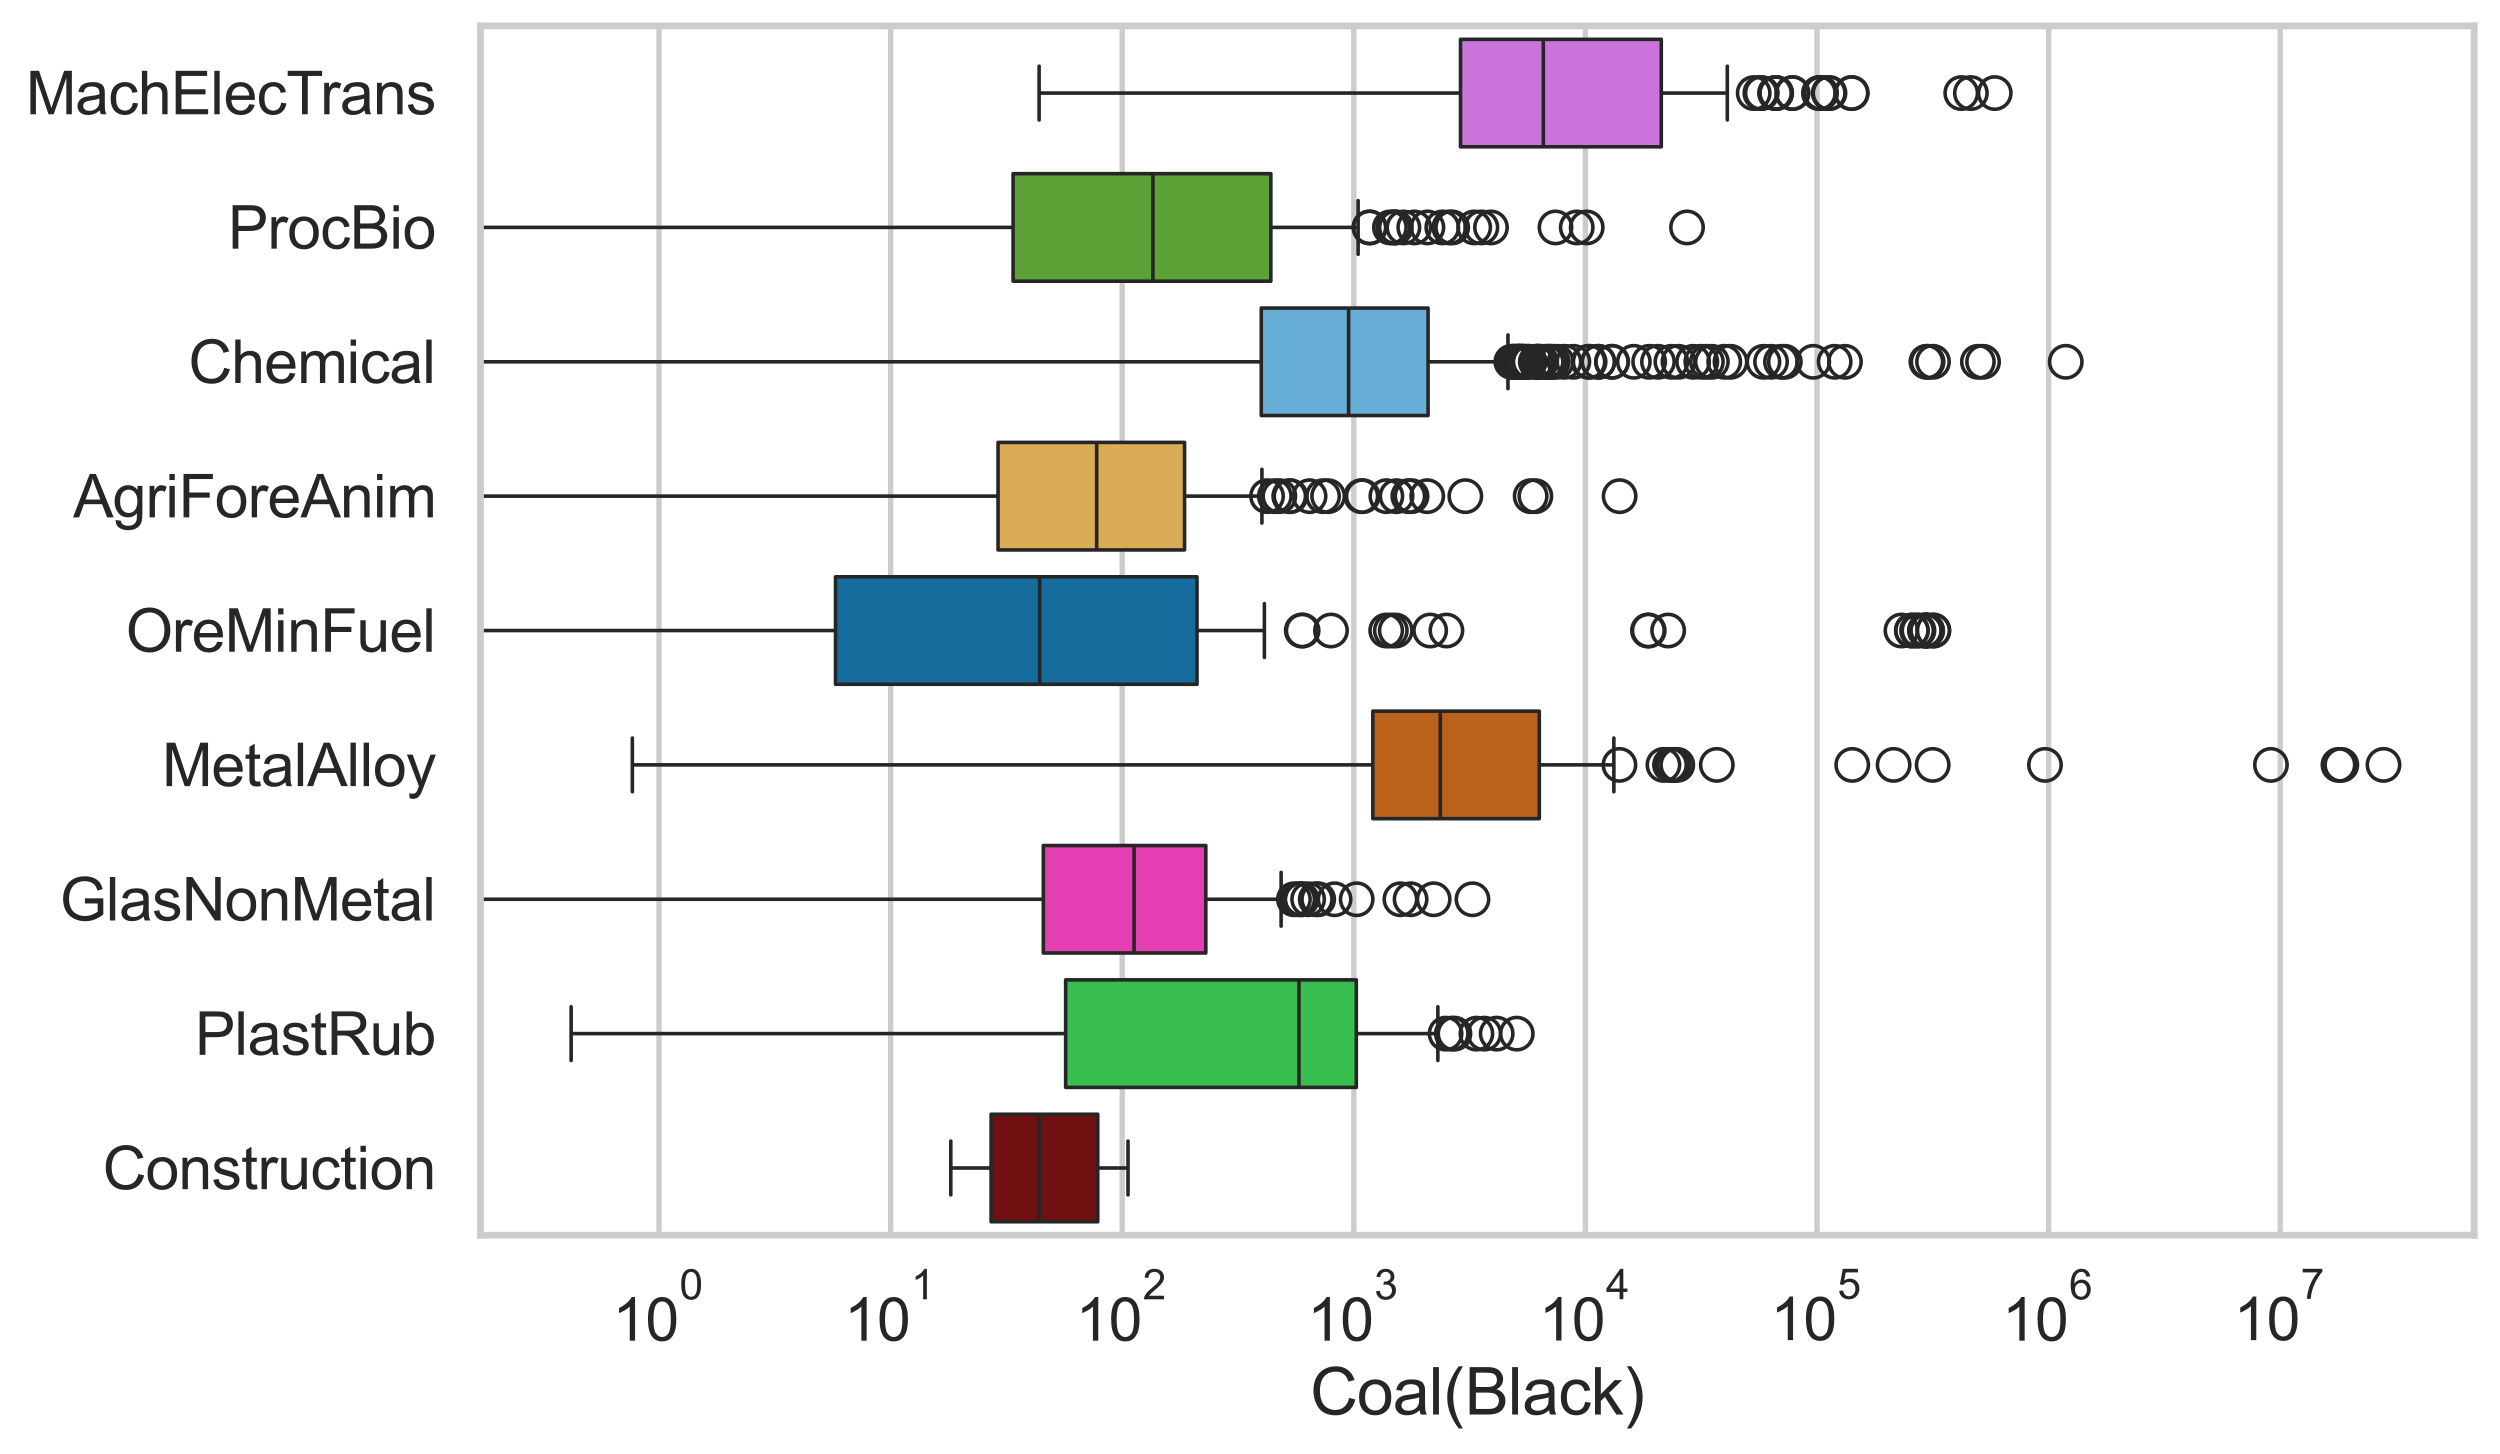 <?xml version="1.0" encoding="utf-8" standalone="no"?>
<!DOCTYPE svg PUBLIC "-//W3C//DTD SVG 1.1//EN"
  "http://www.w3.org/Graphics/SVG/1.1/DTD/svg11.dtd">
<svg xmlns:xlink="http://www.w3.org/1999/xlink" width="695.577pt" height="404.551pt" viewBox="0 0 695.577 404.551" xmlns="http://www.w3.org/2000/svg" version="1.1">
 <defs>
  <style type="text/css">*{stroke-linejoin: round; stroke-linecap: butt}</style>
 </defs>
 <g id="figure_1">
  <g id="patch_1">
   <path d="M 0 404.551 
L 695.577 404.551 
L 695.577 0 
L 0 0 
z
" style="fill: #ffffff"/>
  </g>
  <g id="axes_1">
   <g id="patch_2">
    <path d="M 133.697 343.665 
L 688.377 343.665 
L 688.377 7.2 
L 133.697 7.2 
z
" style="fill: #ffffff"/>
   </g>
   <g id="matplotlib.axis_1">
    <g id="xtick_1">
     <g id="line2d_1">
      <path d="M 183.357 343.665 
L 183.357 7.2 
" clip-path="url(#p890a4b5be1)" style="fill: none; stroke: #cccccc; stroke-width: 1.5; stroke-linecap: round"/>
     </g>
     <g id="text_1">
      <!-- $\mathdefault{10^{0}}$ -->
      <g style="fill: #262626" transform="translate(170.404 373.18) scale(0.165 -0.165)">
       <defs>
        <path id="ArialMT-31" d="M 2384 0 
L 1822 0 
L 1822 3584 
Q 1619 3391 1289 3197 
Q 959 3003 697 2906 
L 697 3450 
Q 1169 3672 1522 3987 
Q 1875 4303 2022 4600 
L 2384 4600 
L 2384 0 
z
" transform="scale(0.016)"/>
        <path id="ArialMT-30" d="M 266 2259 
Q 266 3072 433 3567 
Q 600 4063 929 4331 
Q 1259 4600 1759 4600 
Q 2128 4600 2406 4451 
Q 2684 4303 2865 4023 
Q 3047 3744 3150 3342 
Q 3253 2941 3253 2259 
Q 3253 1453 3087 958 
Q 2922 463 2592 192 
Q 2263 -78 1759 -78 
Q 1097 -78 719 397 
Q 266 969 266 2259 
z
M 844 2259 
Q 844 1131 1108 757 
Q 1372 384 1759 384 
Q 2147 384 2411 759 
Q 2675 1134 2675 2259 
Q 2675 3391 2411 3762 
Q 2147 4134 1753 4134 
Q 1366 4134 1134 3806 
Q 844 3388 844 2259 
z
" transform="scale(0.016)"/>
       </defs>
       <use xlink:href="#ArialMT-31" transform="translate(0 0.994)"/>
       <use xlink:href="#ArialMT-30" transform="translate(55.615 0.994)"/>
       <use xlink:href="#ArialMT-30" transform="translate(112.973 70.688) scale(0.7)"/>
      </g>
     </g>
    </g>
    <g id="xtick_2">
     <g id="line2d_2">
      <path d="M 247.795 343.665 
L 247.795 7.2 
" clip-path="url(#p890a4b5be1)" style="fill: none; stroke: #cccccc; stroke-width: 1.5; stroke-linecap: round"/>
     </g>
     <g id="text_2">
      <!-- $\mathdefault{10^{1}}$ -->
      <g style="fill: #262626" transform="translate(234.842 373.18) scale(0.165 -0.165)">
       <use xlink:href="#ArialMT-31" transform="translate(0 0.994)"/>
       <use xlink:href="#ArialMT-30" transform="translate(55.615 0.994)"/>
       <use xlink:href="#ArialMT-31" transform="translate(112.973 70.688) scale(0.7)"/>
      </g>
     </g>
    </g>
    <g id="xtick_3">
     <g id="line2d_3">
      <path d="M 312.232 343.665 
L 312.232 7.2 
" clip-path="url(#p890a4b5be1)" style="fill: none; stroke: #cccccc; stroke-width: 1.5; stroke-linecap: round"/>
     </g>
     <g id="text_3">
      <!-- $\mathdefault{10^{2}}$ -->
      <g style="fill: #262626" transform="translate(299.28 373.18) scale(0.165 -0.165)">
       <defs>
        <path id="ArialMT-32" d="M 3222 541 
L 3222 0 
L 194 0 
Q 188 203 259 391 
Q 375 700 629 1000 
Q 884 1300 1366 1694 
Q 2113 2306 2375 2664 
Q 2638 3022 2638 3341 
Q 2638 3675 2398 3904 
Q 2159 4134 1775 4134 
Q 1369 4134 1125 3890 
Q 881 3647 878 3216 
L 300 3275 
Q 359 3922 746 4261 
Q 1134 4600 1788 4600 
Q 2447 4600 2831 4234 
Q 3216 3869 3216 3328 
Q 3216 3053 3103 2787 
Q 2991 2522 2730 2228 
Q 2469 1934 1863 1422 
Q 1356 997 1212 845 
Q 1069 694 975 541 
L 3222 541 
z
" transform="scale(0.016)"/>
       </defs>
       <use xlink:href="#ArialMT-31" transform="translate(0 0.994)"/>
       <use xlink:href="#ArialMT-30" transform="translate(55.615 0.994)"/>
       <use xlink:href="#ArialMT-32" transform="translate(112.973 70.688) scale(0.7)"/>
      </g>
     </g>
    </g>
    <g id="xtick_4">
     <g id="line2d_4">
      <path d="M 376.67 343.665 
L 376.67 7.2 
" clip-path="url(#p890a4b5be1)" style="fill: none; stroke: #cccccc; stroke-width: 1.5; stroke-linecap: round"/>
     </g>
     <g id="text_4">
      <!-- $\mathdefault{10^{3}}$ -->
      <g style="fill: #262626" transform="translate(363.718 373.18) scale(0.165 -0.165)">
       <defs>
        <path id="ArialMT-33" d="M 269 1209 
L 831 1284 
Q 928 806 1161 595 
Q 1394 384 1728 384 
Q 2125 384 2398 659 
Q 2672 934 2672 1341 
Q 2672 1728 2419 1979 
Q 2166 2231 1775 2231 
Q 1616 2231 1378 2169 
L 1441 2663 
Q 1497 2656 1531 2656 
Q 1891 2656 2178 2843 
Q 2466 3031 2466 3422 
Q 2466 3731 2256 3934 
Q 2047 4138 1716 4138 
Q 1388 4138 1169 3931 
Q 950 3725 888 3313 
L 325 3413 
Q 428 3978 793 4289 
Q 1159 4600 1703 4600 
Q 2078 4600 2393 4439 
Q 2709 4278 2876 4000 
Q 3044 3722 3044 3409 
Q 3044 3113 2884 2869 
Q 2725 2625 2413 2481 
Q 2819 2388 3044 2092 
Q 3269 1797 3269 1353 
Q 3269 753 2831 336 
Q 2394 -81 1725 -81 
Q 1122 -81 723 278 
Q 325 638 269 1209 
z
" transform="scale(0.016)"/>
       </defs>
       <use xlink:href="#ArialMT-31" transform="translate(0 0.994)"/>
       <use xlink:href="#ArialMT-30" transform="translate(55.615 0.994)"/>
       <use xlink:href="#ArialMT-33" transform="translate(112.973 70.688) scale(0.7)"/>
      </g>
     </g>
    </g>
    <g id="xtick_5">
     <g id="line2d_5">
      <path d="M 441.108 343.665 
L 441.108 7.2 
" clip-path="url(#p890a4b5be1)" style="fill: none; stroke: #cccccc; stroke-width: 1.5; stroke-linecap: round"/>
     </g>
     <g id="text_5">
      <!-- $\mathdefault{10^{4}}$ -->
      <g style="fill: #262626" transform="translate(428.156 373.015) scale(0.165 -0.165)">
       <defs>
        <path id="ArialMT-34" d="M 2069 0 
L 2069 1097 
L 81 1097 
L 81 1613 
L 2172 4581 
L 2631 4581 
L 2631 1613 
L 3250 1613 
L 3250 1097 
L 2631 1097 
L 2631 0 
L 2069 0 
z
M 2069 1613 
L 2069 3678 
L 634 1613 
L 2069 1613 
z
" transform="scale(0.016)"/>
       </defs>
       <use xlink:href="#ArialMT-31" transform="translate(0 0.202)"/>
       <use xlink:href="#ArialMT-30" transform="translate(55.615 0.202)"/>
       <use xlink:href="#ArialMT-34" transform="translate(112.973 69.895) scale(0.7)"/>
      </g>
     </g>
    </g>
    <g id="xtick_6">
     <g id="line2d_6">
      <path d="M 505.546 343.665 
L 505.546 7.2 
" clip-path="url(#p890a4b5be1)" style="fill: none; stroke: #cccccc; stroke-width: 1.5; stroke-linecap: round"/>
     </g>
     <g id="text_6">
      <!-- $\mathdefault{10^{5}}$ -->
      <g style="fill: #262626" transform="translate(492.593 373.015) scale(0.165 -0.165)">
       <defs>
        <path id="ArialMT-35" d="M 266 1200 
L 856 1250 
Q 922 819 1161 601 
Q 1400 384 1738 384 
Q 2144 384 2425 690 
Q 2706 997 2706 1503 
Q 2706 1984 2436 2262 
Q 2166 2541 1728 2541 
Q 1456 2541 1237 2417 
Q 1019 2294 894 2097 
L 366 2166 
L 809 4519 
L 3088 4519 
L 3088 3981 
L 1259 3981 
L 1013 2750 
Q 1425 3038 1878 3038 
Q 2478 3038 2890 2622 
Q 3303 2206 3303 1553 
Q 3303 931 2941 478 
Q 2500 -78 1738 -78 
Q 1113 -78 717 272 
Q 322 622 266 1200 
z
" transform="scale(0.016)"/>
       </defs>
       <use xlink:href="#ArialMT-31" transform="translate(0 0.88)"/>
       <use xlink:href="#ArialMT-30" transform="translate(55.615 0.88)"/>
       <use xlink:href="#ArialMT-35" transform="translate(112.973 70.573) scale(0.7)"/>
      </g>
     </g>
    </g>
    <g id="xtick_7">
     <g id="line2d_7">
      <path d="M 569.984 343.665 
L 569.984 7.2 
" clip-path="url(#p890a4b5be1)" style="fill: none; stroke: #cccccc; stroke-width: 1.5; stroke-linecap: round"/>
     </g>
     <g id="text_7">
      <!-- $\mathdefault{10^{6}}$ -->
      <g style="fill: #262626" transform="translate(557.031 373.18) scale(0.165 -0.165)">
       <defs>
        <path id="ArialMT-36" d="M 3184 3459 
L 2625 3416 
Q 2550 3747 2413 3897 
Q 2184 4138 1850 4138 
Q 1581 4138 1378 3988 
Q 1113 3794 959 3422 
Q 806 3050 800 2363 
Q 1003 2672 1297 2822 
Q 1591 2972 1913 2972 
Q 2475 2972 2870 2558 
Q 3266 2144 3266 1488 
Q 3266 1056 3080 686 
Q 2894 316 2569 119 
Q 2244 -78 1831 -78 
Q 1128 -78 684 439 
Q 241 956 241 2144 
Q 241 3472 731 4075 
Q 1159 4600 1884 4600 
Q 2425 4600 2770 4297 
Q 3116 3994 3184 3459 
z
M 888 1484 
Q 888 1194 1011 928 
Q 1134 663 1356 523 
Q 1578 384 1822 384 
Q 2178 384 2434 671 
Q 2691 959 2691 1453 
Q 2691 1928 2437 2201 
Q 2184 2475 1800 2475 
Q 1419 2475 1153 2201 
Q 888 1928 888 1484 
z
" transform="scale(0.016)"/>
       </defs>
       <use xlink:href="#ArialMT-31" transform="translate(0 0.994)"/>
       <use xlink:href="#ArialMT-30" transform="translate(55.615 0.994)"/>
       <use xlink:href="#ArialMT-36" transform="translate(112.973 70.688) scale(0.7)"/>
      </g>
     </g>
    </g>
    <g id="xtick_8">
     <g id="line2d_8">
      <path d="M 634.422 343.665 
L 634.422 7.2 
" clip-path="url(#p890a4b5be1)" style="fill: none; stroke: #cccccc; stroke-width: 1.5; stroke-linecap: round"/>
     </g>
     <g id="text_8">
      <!-- $\mathdefault{10^{7}}$ -->
      <g style="fill: #262626" transform="translate(621.469 373.015) scale(0.165 -0.165)">
       <defs>
        <path id="ArialMT-37" d="M 303 3981 
L 303 4522 
L 3269 4522 
L 3269 4084 
Q 2831 3619 2401 2847 
Q 1972 2075 1738 1259 
Q 1569 684 1522 0 
L 944 0 
Q 953 541 1156 1306 
Q 1359 2072 1739 2783 
Q 2119 3494 2547 3981 
L 303 3981 
z
" transform="scale(0.016)"/>
       </defs>
       <use xlink:href="#ArialMT-31" transform="translate(0 0.847)"/>
       <use xlink:href="#ArialMT-30" transform="translate(55.615 0.847)"/>
       <use xlink:href="#ArialMT-37" transform="translate(112.973 70.541) scale(0.7)"/>
      </g>
     </g>
    </g>
    <g id="xtick_9"/>
    <g id="xtick_10"/>
    <g id="xtick_11"/>
    <g id="xtick_12"/>
    <g id="xtick_13"/>
    <g id="xtick_14"/>
    <g id="xtick_15"/>
    <g id="xtick_16"/>
    <g id="xtick_17"/>
    <g id="xtick_18"/>
    <g id="xtick_19"/>
    <g id="xtick_20"/>
    <g id="xtick_21"/>
    <g id="xtick_22"/>
    <g id="xtick_23"/>
    <g id="xtick_24"/>
    <g id="xtick_25"/>
    <g id="xtick_26"/>
    <g id="xtick_27"/>
    <g id="xtick_28"/>
    <g id="xtick_29"/>
    <g id="xtick_30"/>
    <g id="xtick_31"/>
    <g id="xtick_32"/>
    <g id="xtick_33"/>
    <g id="xtick_34"/>
    <g id="xtick_35"/>
    <g id="xtick_36"/>
    <g id="xtick_37"/>
    <g id="xtick_38"/>
    <g id="xtick_39"/>
    <g id="xtick_40"/>
    <g id="xtick_41"/>
    <g id="xtick_42"/>
    <g id="xtick_43"/>
    <g id="xtick_44"/>
    <g id="xtick_45"/>
    <g id="xtick_46"/>
    <g id="xtick_47"/>
    <g id="xtick_48"/>
    <g id="xtick_49"/>
    <g id="xtick_50"/>
    <g id="xtick_51"/>
    <g id="xtick_52"/>
    <g id="xtick_53"/>
    <g id="xtick_54"/>
    <g id="xtick_55"/>
    <g id="xtick_56"/>
    <g id="xtick_57"/>
    <g id="xtick_58"/>
    <g id="xtick_59"/>
    <g id="xtick_60"/>
    <g id="xtick_61"/>
    <g id="xtick_62"/>
    <g id="xtick_63"/>
    <g id="xtick_64"/>
    <g id="xtick_65"/>
    <g id="xtick_66"/>
    <g id="xtick_67"/>
    <g id="xtick_68"/>
    <g id="xtick_69"/>
    <g id="xtick_70"/>
    <g id="xtick_71"/>
    <g id="xtick_72"/>
    <g id="xtick_73"/>
    <g id="xtick_74"/>
    <g id="xtick_75"/>
    <g id="xtick_76"/>
    <g id="xtick_77"/>
    <g id="text_9">
     <!-- Coal(Black) -->
     <g style="fill: #262626" transform="translate(364.527 393.563) scale(0.18 -0.18)">
      <defs>
       <path id="ArialMT-43" d="M 3763 1606 
L 4369 1453 
Q 4178 706 3683 314 
Q 3188 -78 2472 -78 
Q 1731 -78 1267 223 
Q 803 525 561 1097 
Q 319 1669 319 2325 
Q 319 3041 592 3573 
Q 866 4106 1370 4382 
Q 1875 4659 2481 4659 
Q 3169 4659 3637 4309 
Q 4106 3959 4291 3325 
L 3694 3184 
Q 3534 3684 3231 3912 
Q 2928 4141 2469 4141 
Q 1941 4141 1586 3887 
Q 1231 3634 1087 3207 
Q 944 2781 944 2328 
Q 944 1744 1114 1308 
Q 1284 872 1643 656 
Q 2003 441 2422 441 
Q 2931 441 3284 734 
Q 3638 1028 3763 1606 
z
" transform="scale(0.016)"/>
       <path id="ArialMT-6f" d="M 213 1659 
Q 213 2581 725 3025 
Q 1153 3394 1769 3394 
Q 2453 3394 2887 2945 
Q 3322 2497 3322 1706 
Q 3322 1066 3130 698 
Q 2938 331 2570 128 
Q 2203 -75 1769 -75 
Q 1072 -75 642 372 
Q 213 819 213 1659 
z
M 791 1659 
Q 791 1022 1069 705 
Q 1347 388 1769 388 
Q 2188 388 2466 706 
Q 2744 1025 2744 1678 
Q 2744 2294 2464 2611 
Q 2184 2928 1769 2928 
Q 1347 2928 1069 2612 
Q 791 2297 791 1659 
z
" transform="scale(0.016)"/>
       <path id="ArialMT-61" d="M 2588 409 
Q 2275 144 1986 34 
Q 1697 -75 1366 -75 
Q 819 -75 525 192 
Q 231 459 231 875 
Q 231 1119 342 1320 
Q 453 1522 633 1644 
Q 813 1766 1038 1828 
Q 1203 1872 1538 1913 
Q 2219 1994 2541 2106 
Q 2544 2222 2544 2253 
Q 2544 2597 2384 2738 
Q 2169 2928 1744 2928 
Q 1347 2928 1158 2789 
Q 969 2650 878 2297 
L 328 2372 
Q 403 2725 575 2942 
Q 747 3159 1072 3276 
Q 1397 3394 1825 3394 
Q 2250 3394 2515 3294 
Q 2781 3194 2906 3042 
Q 3031 2891 3081 2659 
Q 3109 2516 3109 2141 
L 3109 1391 
Q 3109 606 3145 398 
Q 3181 191 3288 0 
L 2700 0 
Q 2613 175 2588 409 
z
M 2541 1666 
Q 2234 1541 1622 1453 
Q 1275 1403 1131 1340 
Q 988 1278 909 1158 
Q 831 1038 831 891 
Q 831 666 1001 516 
Q 1172 366 1500 366 
Q 1825 366 2078 508 
Q 2331 650 2450 897 
Q 2541 1088 2541 1459 
L 2541 1666 
z
" transform="scale(0.016)"/>
       <path id="ArialMT-6c" d="M 409 0 
L 409 4581 
L 972 4581 
L 972 0 
L 409 0 
z
" transform="scale(0.016)"/>
       <path id="ArialMT-28" d="M 1497 -1347 
Q 1031 -759 709 28 
Q 388 816 388 1659 
Q 388 2403 628 3084 
Q 909 3875 1497 4659 
L 1900 4659 
Q 1522 4009 1400 3731 
Q 1209 3300 1100 2831 
Q 966 2247 966 1656 
Q 966 153 1900 -1347 
L 1497 -1347 
z
" transform="scale(0.016)"/>
       <path id="ArialMT-42" d="M 469 0 
L 469 4581 
L 2188 4581 
Q 2713 4581 3030 4442 
Q 3347 4303 3526 4014 
Q 3706 3725 3706 3409 
Q 3706 3116 3547 2856 
Q 3388 2597 3066 2438 
Q 3481 2316 3704 2022 
Q 3928 1728 3928 1328 
Q 3928 1006 3792 729 
Q 3656 453 3456 303 
Q 3256 153 2954 76 
Q 2653 0 2216 0 
L 469 0 
z
M 1075 2656 
L 2066 2656 
Q 2469 2656 2644 2709 
Q 2875 2778 2992 2937 
Q 3109 3097 3109 3338 
Q 3109 3566 3000 3739 
Q 2891 3913 2687 3977 
Q 2484 4041 1991 4041 
L 1075 4041 
L 1075 2656 
z
M 1075 541 
L 2216 541 
Q 2509 541 2628 563 
Q 2838 600 2978 687 
Q 3119 775 3209 942 
Q 3300 1109 3300 1328 
Q 3300 1584 3169 1773 
Q 3038 1963 2805 2039 
Q 2572 2116 2134 2116 
L 1075 2116 
L 1075 541 
z
" transform="scale(0.016)"/>
       <path id="ArialMT-63" d="M 2588 1216 
L 3141 1144 
Q 3050 572 2676 248 
Q 2303 -75 1759 -75 
Q 1078 -75 664 370 
Q 250 816 250 1647 
Q 250 2184 428 2587 
Q 606 2991 970 3192 
Q 1334 3394 1763 3394 
Q 2303 3394 2647 3120 
Q 2991 2847 3088 2344 
L 2541 2259 
Q 2463 2594 2264 2762 
Q 2066 2931 1784 2931 
Q 1359 2931 1093 2626 
Q 828 2322 828 1663 
Q 828 994 1084 691 
Q 1341 388 1753 388 
Q 2084 388 2306 591 
Q 2528 794 2588 1216 
z
" transform="scale(0.016)"/>
       <path id="ArialMT-6b" d="M 425 0 
L 425 4581 
L 988 4581 
L 988 1969 
L 2319 3319 
L 3047 3319 
L 1778 2088 
L 3175 0 
L 2481 0 
L 1384 1697 
L 988 1316 
L 988 0 
L 425 0 
z
" transform="scale(0.016)"/>
       <path id="ArialMT-29" d="M 791 -1347 
L 388 -1347 
Q 1322 153 1322 1656 
Q 1322 2244 1188 2822 
Q 1081 3291 891 3722 
Q 769 4003 388 4659 
L 791 4659 
Q 1378 3875 1659 3084 
Q 1900 2403 1900 1659 
Q 1900 816 1576 28 
Q 1253 -759 791 -1347 
z
" transform="scale(0.016)"/>
      </defs>
      <use xlink:href="#ArialMT-43"/>
      <use xlink:href="#ArialMT-6f" transform="translate(72.217 0)"/>
      <use xlink:href="#ArialMT-61" transform="translate(127.832 0)"/>
      <use xlink:href="#ArialMT-6c" transform="translate(183.447 0)"/>
      <use xlink:href="#ArialMT-28" transform="translate(205.664 0)"/>
      <use xlink:href="#ArialMT-42" transform="translate(238.965 0)"/>
      <use xlink:href="#ArialMT-6c" transform="translate(305.664 0)"/>
      <use xlink:href="#ArialMT-61" transform="translate(327.881 0)"/>
      <use xlink:href="#ArialMT-63" transform="translate(383.496 0)"/>
      <use xlink:href="#ArialMT-6b" transform="translate(433.496 0)"/>
      <use xlink:href="#ArialMT-29" transform="translate(483.496 0)"/>
     </g>
    </g>
   </g>
   <g id="matplotlib.axis_2">
    <g id="ytick_1">
     <g id="text_10">
      <!-- MachElecTrans -->
      <g style="fill: #262626" transform="translate(7.2 31.798) scale(0.165 -0.165)">
       <defs>
        <path id="ArialMT-4d" d="M 475 0 
L 475 4581 
L 1388 4581 
L 2472 1338 
Q 2622 884 2691 659 
Q 2769 909 2934 1394 
L 4031 4581 
L 4847 4581 
L 4847 0 
L 4263 0 
L 4263 3834 
L 2931 0 
L 2384 0 
L 1059 3900 
L 1059 0 
L 475 0 
z
" transform="scale(0.016)"/>
        <path id="ArialMT-68" d="M 422 0 
L 422 4581 
L 984 4581 
L 984 2938 
Q 1378 3394 1978 3394 
Q 2347 3394 2619 3248 
Q 2891 3103 3008 2847 
Q 3125 2591 3125 2103 
L 3125 0 
L 2563 0 
L 2563 2103 
Q 2563 2525 2380 2717 
Q 2197 2909 1863 2909 
Q 1613 2909 1392 2779 
Q 1172 2650 1078 2428 
Q 984 2206 984 1816 
L 984 0 
L 422 0 
z
" transform="scale(0.016)"/>
        <path id="ArialMT-45" d="M 506 0 
L 506 4581 
L 3819 4581 
L 3819 4041 
L 1113 4041 
L 1113 2638 
L 3647 2638 
L 3647 2100 
L 1113 2100 
L 1113 541 
L 3925 541 
L 3925 0 
L 506 0 
z
" transform="scale(0.016)"/>
        <path id="ArialMT-65" d="M 2694 1069 
L 3275 997 
Q 3138 488 2766 206 
Q 2394 -75 1816 -75 
Q 1088 -75 661 373 
Q 234 822 234 1631 
Q 234 2469 665 2931 
Q 1097 3394 1784 3394 
Q 2450 3394 2872 2941 
Q 3294 2488 3294 1666 
Q 3294 1616 3291 1516 
L 816 1516 
Q 847 969 1125 678 
Q 1403 388 1819 388 
Q 2128 388 2347 550 
Q 2566 713 2694 1069 
z
M 847 1978 
L 2700 1978 
Q 2663 2397 2488 2606 
Q 2219 2931 1791 2931 
Q 1403 2931 1139 2672 
Q 875 2413 847 1978 
z
" transform="scale(0.016)"/>
        <path id="ArialMT-54" d="M 1659 0 
L 1659 4041 
L 150 4041 
L 150 4581 
L 3781 4581 
L 3781 4041 
L 2266 4041 
L 2266 0 
L 1659 0 
z
" transform="scale(0.016)"/>
        <path id="ArialMT-72" d="M 416 0 
L 416 3319 
L 922 3319 
L 922 2816 
Q 1116 3169 1280 3281 
Q 1444 3394 1641 3394 
Q 1925 3394 2219 3213 
L 2025 2691 
Q 1819 2813 1613 2813 
Q 1428 2813 1281 2702 
Q 1134 2591 1072 2394 
Q 978 2094 978 1738 
L 978 0 
L 416 0 
z
" transform="scale(0.016)"/>
        <path id="ArialMT-6e" d="M 422 0 
L 422 3319 
L 928 3319 
L 928 2847 
Q 1294 3394 1984 3394 
Q 2284 3394 2536 3286 
Q 2788 3178 2913 3003 
Q 3038 2828 3088 2588 
Q 3119 2431 3119 2041 
L 3119 0 
L 2556 0 
L 2556 2019 
Q 2556 2363 2490 2533 
Q 2425 2703 2258 2804 
Q 2091 2906 1866 2906 
Q 1506 2906 1245 2678 
Q 984 2450 984 1813 
L 984 0 
L 422 0 
z
" transform="scale(0.016)"/>
        <path id="ArialMT-73" d="M 197 991 
L 753 1078 
Q 800 744 1014 566 
Q 1228 388 1613 388 
Q 2000 388 2187 545 
Q 2375 703 2375 916 
Q 2375 1106 2209 1216 
Q 2094 1291 1634 1406 
Q 1016 1563 777 1677 
Q 538 1791 414 1992 
Q 291 2194 291 2438 
Q 291 2659 392 2848 
Q 494 3038 669 3163 
Q 800 3259 1026 3326 
Q 1253 3394 1513 3394 
Q 1903 3394 2198 3281 
Q 2494 3169 2634 2976 
Q 2775 2784 2828 2463 
L 2278 2388 
Q 2241 2644 2061 2787 
Q 1881 2931 1553 2931 
Q 1166 2931 1000 2803 
Q 834 2675 834 2503 
Q 834 2394 903 2306 
Q 972 2216 1119 2156 
Q 1203 2125 1616 2013 
Q 2213 1853 2448 1751 
Q 2684 1650 2818 1456 
Q 2953 1263 2953 975 
Q 2953 694 2789 445 
Q 2625 197 2315 61 
Q 2006 -75 1616 -75 
Q 969 -75 630 194 
Q 291 463 197 991 
z
" transform="scale(0.016)"/>
       </defs>
       <use xlink:href="#ArialMT-4d"/>
       <use xlink:href="#ArialMT-61" transform="translate(83.301 0)"/>
       <use xlink:href="#ArialMT-63" transform="translate(138.916 0)"/>
       <use xlink:href="#ArialMT-68" transform="translate(188.916 0)"/>
       <use xlink:href="#ArialMT-45" transform="translate(244.531 0)"/>
       <use xlink:href="#ArialMT-6c" transform="translate(311.23 0)"/>
       <use xlink:href="#ArialMT-65" transform="translate(333.447 0)"/>
       <use xlink:href="#ArialMT-63" transform="translate(389.062 0)"/>
       <use xlink:href="#ArialMT-54" transform="translate(439.062 0)"/>
       <use xlink:href="#ArialMT-72" transform="translate(496.396 0)"/>
       <use xlink:href="#ArialMT-61" transform="translate(529.697 0)"/>
       <use xlink:href="#ArialMT-6e" transform="translate(585.312 0)"/>
       <use xlink:href="#ArialMT-73" transform="translate(640.928 0)"/>
      </g>
     </g>
    </g>
    <g id="ytick_2">
     <g id="text_11">
      <!-- ProcBio -->
      <g style="fill: #262626" transform="translate(63.424 69.183) scale(0.165 -0.165)">
       <defs>
        <path id="ArialMT-50" d="M 494 0 
L 494 4581 
L 2222 4581 
Q 2678 4581 2919 4538 
Q 3256 4481 3484 4323 
Q 3713 4166 3852 3881 
Q 3991 3597 3991 3256 
Q 3991 2672 3619 2267 
Q 3247 1863 2275 1863 
L 1100 1863 
L 1100 0 
L 494 0 
z
M 1100 2403 
L 2284 2403 
Q 2872 2403 3119 2622 
Q 3366 2841 3366 3238 
Q 3366 3525 3220 3729 
Q 3075 3934 2838 4000 
Q 2684 4041 2272 4041 
L 1100 4041 
L 1100 2403 
z
" transform="scale(0.016)"/>
        <path id="ArialMT-69" d="M 425 3934 
L 425 4581 
L 988 4581 
L 988 3934 
L 425 3934 
z
M 425 0 
L 425 3319 
L 988 3319 
L 988 0 
L 425 0 
z
" transform="scale(0.016)"/>
       </defs>
       <use xlink:href="#ArialMT-50"/>
       <use xlink:href="#ArialMT-72" transform="translate(66.699 0)"/>
       <use xlink:href="#ArialMT-6f" transform="translate(100 0)"/>
       <use xlink:href="#ArialMT-63" transform="translate(155.615 0)"/>
       <use xlink:href="#ArialMT-42" transform="translate(205.615 0)"/>
       <use xlink:href="#ArialMT-69" transform="translate(272.314 0)"/>
       <use xlink:href="#ArialMT-6f" transform="translate(294.531 0)"/>
      </g>
     </g>
    </g>
    <g id="ytick_3">
     <g id="text_12">
      <!-- Chemical -->
      <g style="fill: #262626" transform="translate(52.428 106.568) scale(0.165 -0.165)">
       <defs>
        <path id="ArialMT-6d" d="M 422 0 
L 422 3319 
L 925 3319 
L 925 2853 
Q 1081 3097 1340 3245 
Q 1600 3394 1931 3394 
Q 2300 3394 2536 3241 
Q 2772 3088 2869 2813 
Q 3263 3394 3894 3394 
Q 4388 3394 4653 3120 
Q 4919 2847 4919 2278 
L 4919 0 
L 4359 0 
L 4359 2091 
Q 4359 2428 4304 2576 
Q 4250 2725 4106 2815 
Q 3963 2906 3769 2906 
Q 3419 2906 3187 2673 
Q 2956 2441 2956 1928 
L 2956 0 
L 2394 0 
L 2394 2156 
Q 2394 2531 2256 2718 
Q 2119 2906 1806 2906 
Q 1569 2906 1367 2781 
Q 1166 2656 1075 2415 
Q 984 2175 984 1722 
L 984 0 
L 422 0 
z
" transform="scale(0.016)"/>
       </defs>
       <use xlink:href="#ArialMT-43"/>
       <use xlink:href="#ArialMT-68" transform="translate(72.217 0)"/>
       <use xlink:href="#ArialMT-65" transform="translate(127.832 0)"/>
       <use xlink:href="#ArialMT-6d" transform="translate(183.447 0)"/>
       <use xlink:href="#ArialMT-69" transform="translate(266.748 0)"/>
       <use xlink:href="#ArialMT-63" transform="translate(288.965 0)"/>
       <use xlink:href="#ArialMT-61" transform="translate(338.965 0)"/>
       <use xlink:href="#ArialMT-6c" transform="translate(394.58 0)"/>
      </g>
     </g>
    </g>
    <g id="ytick_4">
     <g id="text_13">
      <!-- AgriForeAnim -->
      <g style="fill: #262626" transform="translate(20.341 143.953) scale(0.165 -0.165)">
       <defs>
        <path id="ArialMT-41" d="M -9 0 
L 1750 4581 
L 2403 4581 
L 4278 0 
L 3588 0 
L 3053 1388 
L 1138 1388 
L 634 0 
L -9 0 
z
M 1313 1881 
L 2866 1881 
L 2388 3150 
Q 2169 3728 2063 4100 
Q 1975 3659 1816 3225 
L 1313 1881 
z
" transform="scale(0.016)"/>
        <path id="ArialMT-67" d="M 319 -275 
L 866 -356 
Q 900 -609 1056 -725 
Q 1266 -881 1628 -881 
Q 2019 -881 2231 -725 
Q 2444 -569 2519 -288 
Q 2563 -116 2559 434 
Q 2191 0 1641 0 
Q 956 0 581 494 
Q 206 988 206 1678 
Q 206 2153 378 2554 
Q 550 2956 876 3175 
Q 1203 3394 1644 3394 
Q 2231 3394 2613 2919 
L 2613 3319 
L 3131 3319 
L 3131 450 
Q 3131 -325 2973 -648 
Q 2816 -972 2473 -1159 
Q 2131 -1347 1631 -1347 
Q 1038 -1347 672 -1080 
Q 306 -813 319 -275 
z
M 784 1719 
Q 784 1066 1043 766 
Q 1303 466 1694 466 
Q 2081 466 2343 764 
Q 2606 1063 2606 1700 
Q 2606 2309 2336 2618 
Q 2066 2928 1684 2928 
Q 1309 2928 1046 2623 
Q 784 2319 784 1719 
z
" transform="scale(0.016)"/>
        <path id="ArialMT-46" d="M 525 0 
L 525 4581 
L 3616 4581 
L 3616 4041 
L 1131 4041 
L 1131 2622 
L 3281 2622 
L 3281 2081 
L 1131 2081 
L 1131 0 
L 525 0 
z
" transform="scale(0.016)"/>
       </defs>
       <use xlink:href="#ArialMT-41"/>
       <use xlink:href="#ArialMT-67" transform="translate(66.699 0)"/>
       <use xlink:href="#ArialMT-72" transform="translate(122.314 0)"/>
       <use xlink:href="#ArialMT-69" transform="translate(155.615 0)"/>
       <use xlink:href="#ArialMT-46" transform="translate(177.832 0)"/>
       <use xlink:href="#ArialMT-6f" transform="translate(238.916 0)"/>
       <use xlink:href="#ArialMT-72" transform="translate(294.531 0)"/>
       <use xlink:href="#ArialMT-65" transform="translate(327.832 0)"/>
       <use xlink:href="#ArialMT-41" transform="translate(383.447 0)"/>
       <use xlink:href="#ArialMT-6e" transform="translate(450.146 0)"/>
       <use xlink:href="#ArialMT-69" transform="translate(505.762 0)"/>
       <use xlink:href="#ArialMT-6d" transform="translate(527.979 0)"/>
      </g>
     </g>
    </g>
    <g id="ytick_5">
     <g id="text_14">
      <!-- OreMinFuel -->
      <g style="fill: #262626" transform="translate(35.013 181.337) scale(0.165 -0.165)">
       <defs>
        <path id="ArialMT-4f" d="M 309 2231 
Q 309 3372 921 4017 
Q 1534 4663 2503 4663 
Q 3138 4663 3647 4359 
Q 4156 4056 4423 3514 
Q 4691 2972 4691 2284 
Q 4691 1588 4409 1038 
Q 4128 488 3612 205 
Q 3097 -78 2500 -78 
Q 1853 -78 1343 234 
Q 834 547 571 1087 
Q 309 1628 309 2231 
z
M 934 2222 
Q 934 1394 1379 917 
Q 1825 441 2497 441 
Q 3181 441 3623 922 
Q 4066 1403 4066 2288 
Q 4066 2847 3877 3264 
Q 3688 3681 3323 3911 
Q 2959 4141 2506 4141 
Q 1863 4141 1398 3698 
Q 934 3256 934 2222 
z
" transform="scale(0.016)"/>
        <path id="ArialMT-75" d="M 2597 0 
L 2597 488 
Q 2209 -75 1544 -75 
Q 1250 -75 995 37 
Q 741 150 617 320 
Q 494 491 444 738 
Q 409 903 409 1263 
L 409 3319 
L 972 3319 
L 972 1478 
Q 972 1038 1006 884 
Q 1059 663 1231 536 
Q 1403 409 1656 409 
Q 1909 409 2131 539 
Q 2353 669 2445 892 
Q 2538 1116 2538 1541 
L 2538 3319 
L 3100 3319 
L 3100 0 
L 2597 0 
z
" transform="scale(0.016)"/>
       </defs>
       <use xlink:href="#ArialMT-4f"/>
       <use xlink:href="#ArialMT-72" transform="translate(77.783 0)"/>
       <use xlink:href="#ArialMT-65" transform="translate(111.084 0)"/>
       <use xlink:href="#ArialMT-4d" transform="translate(166.699 0)"/>
       <use xlink:href="#ArialMT-69" transform="translate(250 0)"/>
       <use xlink:href="#ArialMT-6e" transform="translate(272.217 0)"/>
       <use xlink:href="#ArialMT-46" transform="translate(327.832 0)"/>
       <use xlink:href="#ArialMT-75" transform="translate(388.916 0)"/>
       <use xlink:href="#ArialMT-65" transform="translate(444.531 0)"/>
       <use xlink:href="#ArialMT-6c" transform="translate(500.146 0)"/>
      </g>
     </g>
    </g>
    <g id="ytick_6">
     <g id="text_15">
      <!-- MetalAlloy -->
      <g style="fill: #262626" transform="translate(45.088 218.722) scale(0.165 -0.165)">
       <defs>
        <path id="ArialMT-74" d="M 1650 503 
L 1731 6 
Q 1494 -44 1306 -44 
Q 1000 -44 831 53 
Q 663 150 594 308 
Q 525 466 525 972 
L 525 2881 
L 113 2881 
L 113 3319 
L 525 3319 
L 525 4141 
L 1084 4478 
L 1084 3319 
L 1650 3319 
L 1650 2881 
L 1084 2881 
L 1084 941 
Q 1084 700 1114 631 
Q 1144 563 1211 522 
Q 1278 481 1403 481 
Q 1497 481 1650 503 
z
" transform="scale(0.016)"/>
        <path id="ArialMT-79" d="M 397 -1278 
L 334 -750 
Q 519 -800 656 -800 
Q 844 -800 956 -737 
Q 1069 -675 1141 -563 
Q 1194 -478 1313 -144 
Q 1328 -97 1363 -6 
L 103 3319 
L 709 3319 
L 1400 1397 
Q 1534 1031 1641 628 
Q 1738 1016 1872 1384 
L 2581 3319 
L 3144 3319 
L 1881 -56 
Q 1678 -603 1566 -809 
Q 1416 -1088 1222 -1217 
Q 1028 -1347 759 -1347 
Q 597 -1347 397 -1278 
z
" transform="scale(0.016)"/>
       </defs>
       <use xlink:href="#ArialMT-4d"/>
       <use xlink:href="#ArialMT-65" transform="translate(83.301 0)"/>
       <use xlink:href="#ArialMT-74" transform="translate(138.916 0)"/>
       <use xlink:href="#ArialMT-61" transform="translate(166.699 0)"/>
       <use xlink:href="#ArialMT-6c" transform="translate(222.314 0)"/>
       <use xlink:href="#ArialMT-41" transform="translate(244.531 0)"/>
       <use xlink:href="#ArialMT-6c" transform="translate(311.23 0)"/>
       <use xlink:href="#ArialMT-6c" transform="translate(333.447 0)"/>
       <use xlink:href="#ArialMT-6f" transform="translate(355.664 0)"/>
       <use xlink:href="#ArialMT-79" transform="translate(411.279 0)"/>
      </g>
     </g>
    </g>
    <g id="ytick_7">
     <g id="text_16">
      <!-- GlasNonMetal -->
      <g style="fill: #262626" transform="translate(16.659 256.107) scale(0.165 -0.165)">
       <defs>
        <path id="ArialMT-47" d="M 2638 1797 
L 2638 2334 
L 4578 2338 
L 4578 638 
Q 4131 281 3656 101 
Q 3181 -78 2681 -78 
Q 2006 -78 1454 211 
Q 903 500 622 1047 
Q 341 1594 341 2269 
Q 341 2938 620 3517 
Q 900 4097 1425 4378 
Q 1950 4659 2634 4659 
Q 3131 4659 3532 4498 
Q 3934 4338 4162 4050 
Q 4391 3763 4509 3300 
L 3963 3150 
Q 3859 3500 3706 3700 
Q 3553 3900 3268 4020 
Q 2984 4141 2638 4141 
Q 2222 4141 1919 4014 
Q 1616 3888 1430 3681 
Q 1244 3475 1141 3228 
Q 966 2803 966 2306 
Q 966 1694 1177 1281 
Q 1388 869 1791 669 
Q 2194 469 2647 469 
Q 3041 469 3416 620 
Q 3791 772 3984 944 
L 3984 1797 
L 2638 1797 
z
" transform="scale(0.016)"/>
        <path id="ArialMT-4e" d="M 488 0 
L 488 4581 
L 1109 4581 
L 3516 984 
L 3516 4581 
L 4097 4581 
L 4097 0 
L 3475 0 
L 1069 3600 
L 1069 0 
L 488 0 
z
" transform="scale(0.016)"/>
       </defs>
       <use xlink:href="#ArialMT-47"/>
       <use xlink:href="#ArialMT-6c" transform="translate(77.783 0)"/>
       <use xlink:href="#ArialMT-61" transform="translate(100 0)"/>
       <use xlink:href="#ArialMT-73" transform="translate(155.615 0)"/>
       <use xlink:href="#ArialMT-4e" transform="translate(205.615 0)"/>
       <use xlink:href="#ArialMT-6f" transform="translate(277.832 0)"/>
       <use xlink:href="#ArialMT-6e" transform="translate(333.447 0)"/>
       <use xlink:href="#ArialMT-4d" transform="translate(389.062 0)"/>
       <use xlink:href="#ArialMT-65" transform="translate(472.363 0)"/>
       <use xlink:href="#ArialMT-74" transform="translate(527.979 0)"/>
       <use xlink:href="#ArialMT-61" transform="translate(555.762 0)"/>
       <use xlink:href="#ArialMT-6c" transform="translate(611.377 0)"/>
      </g>
     </g>
    </g>
    <g id="ytick_8">
     <g id="text_17">
      <!-- PlastRub -->
      <g style="fill: #262626" transform="translate(54.248 293.492) scale(0.165 -0.165)">
       <defs>
        <path id="ArialMT-52" d="M 503 0 
L 503 4581 
L 2534 4581 
Q 3147 4581 3465 4457 
Q 3784 4334 3975 4021 
Q 4166 3709 4166 3331 
Q 4166 2844 3850 2509 
Q 3534 2175 2875 2084 
Q 3116 1969 3241 1856 
Q 3506 1613 3744 1247 
L 4541 0 
L 3778 0 
L 3172 953 
Q 2906 1366 2734 1584 
Q 2563 1803 2427 1890 
Q 2291 1978 2150 2013 
Q 2047 2034 1813 2034 
L 1109 2034 
L 1109 0 
L 503 0 
z
M 1109 2559 
L 2413 2559 
Q 2828 2559 3062 2645 
Q 3297 2731 3419 2920 
Q 3541 3109 3541 3331 
Q 3541 3656 3305 3865 
Q 3069 4075 2559 4075 
L 1109 4075 
L 1109 2559 
z
" transform="scale(0.016)"/>
        <path id="ArialMT-62" d="M 941 0 
L 419 0 
L 419 4581 
L 981 4581 
L 981 2947 
Q 1338 3394 1891 3394 
Q 2197 3394 2470 3270 
Q 2744 3147 2920 2923 
Q 3097 2700 3197 2384 
Q 3297 2069 3297 1709 
Q 3297 856 2875 390 
Q 2453 -75 1863 -75 
Q 1275 -75 941 416 
L 941 0 
z
M 934 1684 
Q 934 1088 1097 822 
Q 1363 388 1816 388 
Q 2184 388 2453 708 
Q 2722 1028 2722 1663 
Q 2722 2313 2464 2622 
Q 2206 2931 1841 2931 
Q 1472 2931 1203 2611 
Q 934 2291 934 1684 
z
" transform="scale(0.016)"/>
       </defs>
       <use xlink:href="#ArialMT-50"/>
       <use xlink:href="#ArialMT-6c" transform="translate(66.699 0)"/>
       <use xlink:href="#ArialMT-61" transform="translate(88.916 0)"/>
       <use xlink:href="#ArialMT-73" transform="translate(144.531 0)"/>
       <use xlink:href="#ArialMT-74" transform="translate(194.531 0)"/>
       <use xlink:href="#ArialMT-52" transform="translate(222.314 0)"/>
       <use xlink:href="#ArialMT-75" transform="translate(294.531 0)"/>
       <use xlink:href="#ArialMT-62" transform="translate(350.146 0)"/>
      </g>
     </g>
    </g>
    <g id="ytick_9">
     <g id="text_18">
      <!-- Construction -->
      <g style="fill: #262626" transform="translate(28.575 330.877) scale(0.165 -0.165)">
       <use xlink:href="#ArialMT-43"/>
       <use xlink:href="#ArialMT-6f" transform="translate(72.217 0)"/>
       <use xlink:href="#ArialMT-6e" transform="translate(127.832 0)"/>
       <use xlink:href="#ArialMT-73" transform="translate(183.447 0)"/>
       <use xlink:href="#ArialMT-74" transform="translate(233.447 0)"/>
       <use xlink:href="#ArialMT-72" transform="translate(261.23 0)"/>
       <use xlink:href="#ArialMT-75" transform="translate(294.531 0)"/>
       <use xlink:href="#ArialMT-63" transform="translate(350.146 0)"/>
       <use xlink:href="#ArialMT-74" transform="translate(400.146 0)"/>
       <use xlink:href="#ArialMT-69" transform="translate(427.93 0)"/>
       <use xlink:href="#ArialMT-6f" transform="translate(450.146 0)"/>
       <use xlink:href="#ArialMT-6e" transform="translate(505.762 0)"/>
      </g>
     </g>
    </g>
   </g>
   <g id="patch_3">
    <path d="M 406.358 10.938 
L 406.358 40.846 
L 462.222 40.846 
L 462.222 10.938 
L 406.358 10.938 
z
" clip-path="url(#p890a4b5be1)" style="fill: #ca74db; stroke: #262626; stroke-linejoin: miter"/>
   </g>
   <g id="line2d_9">
    <path d="M 406.358 25.892 
L 289.114 25.892 
" clip-path="url(#p890a4b5be1)" style="fill: none; stroke: #262626"/>
   </g>
   <g id="line2d_10">
    <path d="M 462.222 25.892 
L 480.593 25.892 
" clip-path="url(#p890a4b5be1)" style="fill: none; stroke: #262626"/>
   </g>
   <g id="line2d_11">
    <path d="M 289.114 18.415 
L 289.114 33.369 
" clip-path="url(#p890a4b5be1)" style="fill: none; stroke: #262626; stroke-linecap: round"/>
   </g>
   <g id="line2d_12">
    <path d="M 480.593 18.415 
L 480.593 33.369 
" clip-path="url(#p890a4b5be1)" style="fill: none; stroke: #262626; stroke-linecap: round"/>
   </g>
   <g id="line2d_13">
    <defs>
     <path id="mf81522cfc7" d="M 0 4.5 
C 1.193 4.5 2.338 4.026 3.182 3.182 
C 4.026 2.338 4.5 1.193 4.5 0 
C 4.5 -1.193 4.026 -2.338 3.182 -3.182 
C 2.338 -4.026 1.193 -4.5 0 -4.5 
C -1.193 -4.5 -2.338 -4.026 -3.182 -3.182 
C -4.026 -2.338 -4.5 -1.193 -4.5 0 
C -4.5 1.193 -4.026 2.338 -3.182 3.182 
C -2.338 4.026 -1.193 4.5 0 4.5 
z
" style="stroke: #262626"/>
    </defs>
    <g clip-path="url(#p890a4b5be1)">
     <use xlink:href="#mf81522cfc7" x="487.931" y="25.892" style="fill-opacity: 0; stroke: #262626"/>
     <use xlink:href="#mf81522cfc7" x="506.647" y="25.892" style="fill-opacity: 0; stroke: #262626"/>
     <use xlink:href="#mf81522cfc7" x="515.206" y="25.892" style="fill-opacity: 0; stroke: #262626"/>
     <use xlink:href="#mf81522cfc7" x="489.789" y="25.892" style="fill-opacity: 0; stroke: #262626"/>
     <use xlink:href="#mf81522cfc7" x="548.365" y="25.892" style="fill-opacity: 0; stroke: #262626"/>
     <use xlink:href="#mf81522cfc7" x="545.681" y="25.892" style="fill-opacity: 0; stroke: #262626"/>
     <use xlink:href="#mf81522cfc7" x="493.864" y="25.892" style="fill-opacity: 0; stroke: #262626"/>
     <use xlink:href="#mf81522cfc7" x="509.019" y="25.892" style="fill-opacity: 0; stroke: #262626"/>
     <use xlink:href="#mf81522cfc7" x="506.084" y="25.892" style="fill-opacity: 0; stroke: #262626"/>
     <use xlink:href="#mf81522cfc7" x="494.136" y="25.892" style="fill-opacity: 0; stroke: #262626"/>
     <use xlink:href="#mf81522cfc7" x="498.684" y="25.892" style="fill-opacity: 0; stroke: #262626"/>
     <use xlink:href="#mf81522cfc7" x="498.745" y="25.892" style="fill-opacity: 0; stroke: #262626"/>
     <use xlink:href="#mf81522cfc7" x="555.002" y="25.892" style="fill-opacity: 0; stroke: #262626"/>
     <use xlink:href="#mf81522cfc7" x="506.546" y="25.892" style="fill-opacity: 0; stroke: #262626"/>
     <use xlink:href="#mf81522cfc7" x="515.146" y="25.892" style="fill-opacity: 0; stroke: #262626"/>
     <use xlink:href="#mf81522cfc7" x="506.546" y="25.892" style="fill-opacity: 0; stroke: #262626"/>
     <use xlink:href="#mf81522cfc7" x="508.811" y="25.892" style="fill-opacity: 0; stroke: #262626"/>
     <use xlink:href="#mf81522cfc7" x="490.186" y="25.892" style="fill-opacity: 0; stroke: #262626"/>
     <use xlink:href="#mf81522cfc7" x="494.187" y="25.892" style="fill-opacity: 0; stroke: #262626"/>
    </g>
   </g>
   <g id="patch_4">
    <path d="M 281.876 48.323 
L 281.876 78.231 
L 353.586 78.231 
L 353.586 48.323 
L 281.876 48.323 
z
" clip-path="url(#p890a4b5be1)" style="fill: #5ca236; stroke: #262626; stroke-linejoin: miter"/>
   </g>
   <g id="line2d_14">
    <path d="M 281.876 63.277 
L -1 63.277 
" clip-path="url(#p890a4b5be1)" style="fill: none; stroke: #262626"/>
   </g>
   <g id="line2d_15">
    <path d="M 353.586 63.277 
L 377.87 63.277 
" clip-path="url(#p890a4b5be1)" style="fill: none; stroke: #262626"/>
   </g>
   <g id="line2d_16">
    <path clip-path="url(#p890a4b5be1)" style="fill: none; stroke: #262626; stroke-linecap: round"/>
   </g>
   <g id="line2d_17">
    <path d="M 377.87 55.8 
L 377.87 70.754 
" clip-path="url(#p890a4b5be1)" style="fill: none; stroke: #262626; stroke-linecap: round"/>
   </g>
   <g id="line2d_18">
    <g clip-path="url(#p890a4b5be1)">
     <use xlink:href="#mf81522cfc7" x="404.039" y="63.277" style="fill-opacity: 0; stroke: #262626"/>
     <use xlink:href="#mf81522cfc7" x="401.293" y="63.277" style="fill-opacity: 0; stroke: #262626"/>
     <use xlink:href="#mf81522cfc7" x="469.382" y="63.277" style="fill-opacity: 0; stroke: #262626"/>
     <use xlink:href="#mf81522cfc7" x="387.636" y="63.277" style="fill-opacity: 0; stroke: #262626"/>
     <use xlink:href="#mf81522cfc7" x="410.167" y="63.277" style="fill-opacity: 0; stroke: #262626"/>
     <use xlink:href="#mf81522cfc7" x="438.698" y="63.277" style="fill-opacity: 0; stroke: #262626"/>
     <use xlink:href="#mf81522cfc7" x="412.172" y="63.277" style="fill-opacity: 0; stroke: #262626"/>
     <use xlink:href="#mf81522cfc7" x="432.789" y="63.277" style="fill-opacity: 0; stroke: #262626"/>
     <use xlink:href="#mf81522cfc7" x="390.47" y="63.277" style="fill-opacity: 0; stroke: #262626"/>
     <use xlink:href="#mf81522cfc7" x="393.49" y="63.277" style="fill-opacity: 0; stroke: #262626"/>
     <use xlink:href="#mf81522cfc7" x="388.361" y="63.277" style="fill-opacity: 0; stroke: #262626"/>
     <use xlink:href="#mf81522cfc7" x="403.241" y="63.277" style="fill-opacity: 0; stroke: #262626"/>
     <use xlink:href="#mf81522cfc7" x="386.725" y="63.277" style="fill-opacity: 0; stroke: #262626"/>
     <use xlink:href="#mf81522cfc7" x="381.139" y="63.277" style="fill-opacity: 0; stroke: #262626"/>
     <use xlink:href="#mf81522cfc7" x="381.015" y="63.277" style="fill-opacity: 0; stroke: #262626"/>
     <use xlink:href="#mf81522cfc7" x="388.169" y="63.277" style="fill-opacity: 0; stroke: #262626"/>
     <use xlink:href="#mf81522cfc7" x="441.474" y="63.277" style="fill-opacity: 0; stroke: #262626"/>
     <use xlink:href="#mf81522cfc7" x="414.837" y="63.277" style="fill-opacity: 0; stroke: #262626"/>
     <use xlink:href="#mf81522cfc7" x="397.158" y="63.277" style="fill-opacity: 0; stroke: #262626"/>
    </g>
   </g>
   <g id="patch_5">
    <path d="M 350.922 85.708 
L 350.922 115.616 
L 397.332 115.616 
L 397.332 85.708 
L 350.922 85.708 
z
" clip-path="url(#p890a4b5be1)" style="fill: #68afd7; stroke: #262626; stroke-linejoin: miter"/>
   </g>
   <g id="line2d_19">
    <path d="M 350.922 100.662 
L -1 100.662 
" clip-path="url(#p890a4b5be1)" style="fill: none; stroke: #262626"/>
   </g>
   <g id="line2d_20">
    <path d="M 397.332 100.662 
L 419.56 100.662 
" clip-path="url(#p890a4b5be1)" style="fill: none; stroke: #262626"/>
   </g>
   <g id="line2d_21">
    <path clip-path="url(#p890a4b5be1)" style="fill: none; stroke: #262626; stroke-linecap: round"/>
   </g>
   <g id="line2d_22">
    <path d="M 419.56 93.185 
L 419.56 108.139 
" clip-path="url(#p890a4b5be1)" style="fill: none; stroke: #262626; stroke-linecap: round"/>
   </g>
   <g id="line2d_23">
    <g clip-path="url(#p890a4b5be1)">
     <use xlink:href="#mf81522cfc7" x="437.758" y="100.662" style="fill-opacity: 0; stroke: #262626"/>
     <use xlink:href="#mf81522cfc7" x="427.77" y="100.662" style="fill-opacity: 0; stroke: #262626"/>
     <use xlink:href="#mf81522cfc7" x="465.034" y="100.662" style="fill-opacity: 0; stroke: #262626"/>
     <use xlink:href="#mf81522cfc7" x="454.581" y="100.662" style="fill-opacity: 0; stroke: #262626"/>
     <use xlink:href="#mf81522cfc7" x="536.313" y="100.662" style="fill-opacity: 0; stroke: #262626"/>
     <use xlink:href="#mf81522cfc7" x="421.231" y="100.662" style="fill-opacity: 0; stroke: #262626"/>
     <use xlink:href="#mf81522cfc7" x="427.302" y="100.662" style="fill-opacity: 0; stroke: #262626"/>
     <use xlink:href="#mf81522cfc7" x="422.453" y="100.662" style="fill-opacity: 0; stroke: #262626"/>
     <use xlink:href="#mf81522cfc7" x="424.936" y="100.662" style="fill-opacity: 0; stroke: #262626"/>
     <use xlink:href="#mf81522cfc7" x="442.28" y="100.662" style="fill-opacity: 0; stroke: #262626"/>
     <use xlink:href="#mf81522cfc7" x="574.759" y="100.662" style="fill-opacity: 0; stroke: #262626"/>
     <use xlink:href="#mf81522cfc7" x="444.73" y="100.662" style="fill-opacity: 0; stroke: #262626"/>
     <use xlink:href="#mf81522cfc7" x="425.616" y="100.662" style="fill-opacity: 0; stroke: #262626"/>
     <use xlink:href="#mf81522cfc7" x="431.093" y="100.662" style="fill-opacity: 0; stroke: #262626"/>
     <use xlink:href="#mf81522cfc7" x="513.32" y="100.662" style="fill-opacity: 0; stroke: #262626"/>
     <use xlink:href="#mf81522cfc7" x="467.002" y="100.662" style="fill-opacity: 0; stroke: #262626"/>
     <use xlink:href="#mf81522cfc7" x="433.147" y="100.662" style="fill-opacity: 0; stroke: #262626"/>
     <use xlink:href="#mf81522cfc7" x="510.461" y="100.662" style="fill-opacity: 0; stroke: #262626"/>
     <use xlink:href="#mf81522cfc7" x="421.789" y="100.662" style="fill-opacity: 0; stroke: #262626"/>
     <use xlink:href="#mf81522cfc7" x="420.503" y="100.662" style="fill-opacity: 0; stroke: #262626"/>
     <use xlink:href="#mf81522cfc7" x="448.474" y="100.662" style="fill-opacity: 0; stroke: #262626"/>
     <use xlink:href="#mf81522cfc7" x="427.98" y="100.662" style="fill-opacity: 0; stroke: #262626"/>
     <use xlink:href="#mf81522cfc7" x="458.846" y="100.662" style="fill-opacity: 0; stroke: #262626"/>
     <use xlink:href="#mf81522cfc7" x="427.676" y="100.662" style="fill-opacity: 0; stroke: #262626"/>
     <use xlink:href="#mf81522cfc7" x="473.362" y="100.662" style="fill-opacity: 0; stroke: #262626"/>
     <use xlink:href="#mf81522cfc7" x="422.801" y="100.662" style="fill-opacity: 0; stroke: #262626"/>
     <use xlink:href="#mf81522cfc7" x="430.322" y="100.662" style="fill-opacity: 0; stroke: #262626"/>
     <use xlink:href="#mf81522cfc7" x="422.508" y="100.662" style="fill-opacity: 0; stroke: #262626"/>
     <use xlink:href="#mf81522cfc7" x="431.442" y="100.662" style="fill-opacity: 0; stroke: #262626"/>
     <use xlink:href="#mf81522cfc7" x="504.503" y="100.662" style="fill-opacity: 0; stroke: #262626"/>
     <use xlink:href="#mf81522cfc7" x="428.27" y="100.662" style="fill-opacity: 0; stroke: #262626"/>
     <use xlink:href="#mf81522cfc7" x="421.373" y="100.662" style="fill-opacity: 0; stroke: #262626"/>
     <use xlink:href="#mf81522cfc7" x="435.288" y="100.662" style="fill-opacity: 0; stroke: #262626"/>
     <use xlink:href="#mf81522cfc7" x="537.824" y="100.662" style="fill-opacity: 0; stroke: #262626"/>
     <use xlink:href="#mf81522cfc7" x="490.647" y="100.662" style="fill-opacity: 0; stroke: #262626"/>
     <use xlink:href="#mf81522cfc7" x="461.297" y="100.662" style="fill-opacity: 0; stroke: #262626"/>
     <use xlink:href="#mf81522cfc7" x="424.873" y="100.662" style="fill-opacity: 0; stroke: #262626"/>
     <use xlink:href="#mf81522cfc7" x="428.819" y="100.662" style="fill-opacity: 0; stroke: #262626"/>
     <use xlink:href="#mf81522cfc7" x="479.732" y="100.662" style="fill-opacity: 0; stroke: #262626"/>
     <use xlink:href="#mf81522cfc7" x="441.963" y="100.662" style="fill-opacity: 0; stroke: #262626"/>
     <use xlink:href="#mf81522cfc7" x="496.592" y="100.662" style="fill-opacity: 0; stroke: #262626"/>
     <use xlink:href="#mf81522cfc7" x="550.311" y="100.662" style="fill-opacity: 0; stroke: #262626"/>
     <use xlink:href="#mf81522cfc7" x="476.295" y="100.662" style="fill-opacity: 0; stroke: #262626"/>
     <use xlink:href="#mf81522cfc7" x="422.36" y="100.662" style="fill-opacity: 0; stroke: #262626"/>
     <use xlink:href="#mf81522cfc7" x="422.824" y="100.662" style="fill-opacity: 0; stroke: #262626"/>
     <use xlink:href="#mf81522cfc7" x="492.759" y="100.662" style="fill-opacity: 0; stroke: #262626"/>
     <use xlink:href="#mf81522cfc7" x="495.53" y="100.662" style="fill-opacity: 0; stroke: #262626"/>
     <use xlink:href="#mf81522cfc7" x="430.447" y="100.662" style="fill-opacity: 0; stroke: #262626"/>
     <use xlink:href="#mf81522cfc7" x="423.598" y="100.662" style="fill-opacity: 0; stroke: #262626"/>
     <use xlink:href="#mf81522cfc7" x="432.006" y="100.662" style="fill-opacity: 0; stroke: #262626"/>
     <use xlink:href="#mf81522cfc7" x="420.937" y="100.662" style="fill-opacity: 0; stroke: #262626"/>
     <use xlink:href="#mf81522cfc7" x="448.554" y="100.662" style="fill-opacity: 0; stroke: #262626"/>
     <use xlink:href="#mf81522cfc7" x="471.074" y="100.662" style="fill-opacity: 0; stroke: #262626"/>
     <use xlink:href="#mf81522cfc7" x="535.987" y="100.662" style="fill-opacity: 0; stroke: #262626"/>
     <use xlink:href="#mf81522cfc7" x="444.678" y="100.662" style="fill-opacity: 0; stroke: #262626"/>
     <use xlink:href="#mf81522cfc7" x="474.913" y="100.662" style="fill-opacity: 0; stroke: #262626"/>
     <use xlink:href="#mf81522cfc7" x="422.661" y="100.662" style="fill-opacity: 0; stroke: #262626"/>
     <use xlink:href="#mf81522cfc7" x="423.591" y="100.662" style="fill-opacity: 0; stroke: #262626"/>
     <use xlink:href="#mf81522cfc7" x="423.654" y="100.662" style="fill-opacity: 0; stroke: #262626"/>
     <use xlink:href="#mf81522cfc7" x="481.485" y="100.662" style="fill-opacity: 0; stroke: #262626"/>
     <use xlink:href="#mf81522cfc7" x="551.75" y="100.662" style="fill-opacity: 0; stroke: #262626"/>
     <use xlink:href="#mf81522cfc7" x="423.888" y="100.662" style="fill-opacity: 0; stroke: #262626"/>
    </g>
   </g>
   <g id="patch_6">
    <path d="M 277.69 123.093 
L 277.69 153.001 
L 329.578 153.001 
L 329.578 123.093 
L 277.69 123.093 
z
" clip-path="url(#p890a4b5be1)" style="fill: #daac58; stroke: #262626; stroke-linejoin: miter"/>
   </g>
   <g id="line2d_24">
    <path d="M 277.69 138.047 
L -1 138.047 
" clip-path="url(#p890a4b5be1)" style="fill: none; stroke: #262626"/>
   </g>
   <g id="line2d_25">
    <path d="M 329.578 138.047 
L 351.107 138.047 
" clip-path="url(#p890a4b5be1)" style="fill: none; stroke: #262626"/>
   </g>
   <g id="line2d_26">
    <path clip-path="url(#p890a4b5be1)" style="fill: none; stroke: #262626; stroke-linecap: round"/>
   </g>
   <g id="line2d_27">
    <path d="M 351.107 130.57 
L 351.107 145.524 
" clip-path="url(#p890a4b5be1)" style="fill: none; stroke: #262626; stroke-linecap: round"/>
   </g>
   <g id="line2d_28">
    <g clip-path="url(#p890a4b5be1)">
     <use xlink:href="#mf81522cfc7" x="427.188" y="138.047" style="fill-opacity: 0; stroke: #262626"/>
     <use xlink:href="#mf81522cfc7" x="364.368" y="138.047" style="fill-opacity: 0; stroke: #262626"/>
     <use xlink:href="#mf81522cfc7" x="392.728" y="138.047" style="fill-opacity: 0; stroke: #262626"/>
     <use xlink:href="#mf81522cfc7" x="368.117" y="138.047" style="fill-opacity: 0; stroke: #262626"/>
     <use xlink:href="#mf81522cfc7" x="359.052" y="138.047" style="fill-opacity: 0; stroke: #262626"/>
     <use xlink:href="#mf81522cfc7" x="378.773" y="138.047" style="fill-opacity: 0; stroke: #262626"/>
     <use xlink:href="#mf81522cfc7" x="425.883" y="138.047" style="fill-opacity: 0; stroke: #262626"/>
     <use xlink:href="#mf81522cfc7" x="355.961" y="138.047" style="fill-opacity: 0; stroke: #262626"/>
     <use xlink:href="#mf81522cfc7" x="397.096" y="138.047" style="fill-opacity: 0; stroke: #262626"/>
     <use xlink:href="#mf81522cfc7" x="379.153" y="138.047" style="fill-opacity: 0; stroke: #262626"/>
     <use xlink:href="#mf81522cfc7" x="369.524" y="138.047" style="fill-opacity: 0; stroke: #262626"/>
     <use xlink:href="#mf81522cfc7" x="388.556" y="138.047" style="fill-opacity: 0; stroke: #262626"/>
     <use xlink:href="#mf81522cfc7" x="385.73" y="138.047" style="fill-opacity: 0; stroke: #262626"/>
     <use xlink:href="#mf81522cfc7" x="352.534" y="138.047" style="fill-opacity: 0; stroke: #262626"/>
     <use xlink:href="#mf81522cfc7" x="407.706" y="138.047" style="fill-opacity: 0; stroke: #262626"/>
     <use xlink:href="#mf81522cfc7" x="450.63" y="138.047" style="fill-opacity: 0; stroke: #262626"/>
     <use xlink:href="#mf81522cfc7" x="358.709" y="138.047" style="fill-opacity: 0; stroke: #262626"/>
     <use xlink:href="#mf81522cfc7" x="354.701" y="138.047" style="fill-opacity: 0; stroke: #262626"/>
     <use xlink:href="#mf81522cfc7" x="391.842" y="138.047" style="fill-opacity: 0; stroke: #262626"/>
    </g>
   </g>
   <g id="patch_7">
    <path d="M 232.471 160.478 
L 232.471 190.386 
L 333.042 190.386 
L 333.042 160.478 
L 232.471 160.478 
z
" clip-path="url(#p890a4b5be1)" style="fill: #166c9c; stroke: #262626; stroke-linejoin: miter"/>
   </g>
   <g id="line2d_29">
    <path d="M 232.471 175.432 
L -1 175.432 
" clip-path="url(#p890a4b5be1)" style="fill: none; stroke: #262626"/>
   </g>
   <g id="line2d_30">
    <path d="M 333.042 175.432 
L 351.792 175.432 
" clip-path="url(#p890a4b5be1)" style="fill: none; stroke: #262626"/>
   </g>
   <g id="line2d_31">
    <path clip-path="url(#p890a4b5be1)" style="fill: none; stroke: #262626; stroke-linecap: round"/>
   </g>
   <g id="line2d_32">
    <path d="M 351.792 167.955 
L 351.792 182.909 
" clip-path="url(#p890a4b5be1)" style="fill: none; stroke: #262626; stroke-linecap: round"/>
   </g>
   <g id="line2d_33">
    <g clip-path="url(#p890a4b5be1)">
     <use xlink:href="#mf81522cfc7" x="362.189" y="175.432" style="fill-opacity: 0; stroke: #262626"/>
     <use xlink:href="#mf81522cfc7" x="458.519" y="175.432" style="fill-opacity: 0; stroke: #262626"/>
     <use xlink:href="#mf81522cfc7" x="370.321" y="175.432" style="fill-opacity: 0; stroke: #262626"/>
     <use xlink:href="#mf81522cfc7" x="402.441" y="175.432" style="fill-opacity: 0; stroke: #262626"/>
     <use xlink:href="#mf81522cfc7" x="536.137" y="175.432" style="fill-opacity: 0; stroke: #262626"/>
     <use xlink:href="#mf81522cfc7" x="536.209" y="175.432" style="fill-opacity: 0; stroke: #262626"/>
     <use xlink:href="#mf81522cfc7" x="537.921" y="175.432" style="fill-opacity: 0; stroke: #262626"/>
     <use xlink:href="#mf81522cfc7" x="362.426" y="175.432" style="fill-opacity: 0; stroke: #262626"/>
     <use xlink:href="#mf81522cfc7" x="397.919" y="175.432" style="fill-opacity: 0; stroke: #262626"/>
     <use xlink:href="#mf81522cfc7" x="537.911" y="175.432" style="fill-opacity: 0; stroke: #262626"/>
     <use xlink:href="#mf81522cfc7" x="385.693" y="175.432" style="fill-opacity: 0; stroke: #262626"/>
     <use xlink:href="#mf81522cfc7" x="458.718" y="175.432" style="fill-opacity: 0; stroke: #262626"/>
     <use xlink:href="#mf81522cfc7" x="531.97" y="175.432" style="fill-opacity: 0; stroke: #262626"/>
     <use xlink:href="#mf81522cfc7" x="533.781" y="175.432" style="fill-opacity: 0; stroke: #262626"/>
     <use xlink:href="#mf81522cfc7" x="388.33" y="175.432" style="fill-opacity: 0; stroke: #262626"/>
     <use xlink:href="#mf81522cfc7" x="529.038" y="175.432" style="fill-opacity: 0; stroke: #262626"/>
     <use xlink:href="#mf81522cfc7" x="386.973" y="175.432" style="fill-opacity: 0; stroke: #262626"/>
     <use xlink:href="#mf81522cfc7" x="531.928" y="175.432" style="fill-opacity: 0; stroke: #262626"/>
     <use xlink:href="#mf81522cfc7" x="535.721" y="175.432" style="fill-opacity: 0; stroke: #262626"/>
     <use xlink:href="#mf81522cfc7" x="464.128" y="175.432" style="fill-opacity: 0; stroke: #262626"/>
     <use xlink:href="#mf81522cfc7" x="533.384" y="175.432" style="fill-opacity: 0; stroke: #262626"/>
     <use xlink:href="#mf81522cfc7" x="535.557" y="175.432" style="fill-opacity: 0; stroke: #262626"/>
     <use xlink:href="#mf81522cfc7" x="535.732" y="175.432" style="fill-opacity: 0; stroke: #262626"/>
    </g>
   </g>
   <g id="patch_8">
    <path d="M 381.962 197.863 
L 381.962 227.771 
L 428.275 227.771 
L 428.275 197.863 
L 381.962 197.863 
z
" clip-path="url(#p890a4b5be1)" style="fill: #ba611b; stroke: #262626; stroke-linejoin: miter"/>
   </g>
   <g id="line2d_34">
    <path d="M 381.962 212.817 
L 175.937 212.817 
" clip-path="url(#p890a4b5be1)" style="fill: none; stroke: #262626"/>
   </g>
   <g id="line2d_35">
    <path d="M 428.275 212.817 
L 449.028 212.817 
" clip-path="url(#p890a4b5be1)" style="fill: none; stroke: #262626"/>
   </g>
   <g id="line2d_36">
    <path d="M 175.937 205.34 
L 175.937 220.294 
" clip-path="url(#p890a4b5be1)" style="fill: none; stroke: #262626; stroke-linecap: round"/>
   </g>
   <g id="line2d_37">
    <path d="M 449.028 205.34 
L 449.028 220.294 
" clip-path="url(#p890a4b5be1)" style="fill: none; stroke: #262626; stroke-linecap: round"/>
   </g>
   <g id="line2d_38">
    <g clip-path="url(#p890a4b5be1)">
     <use xlink:href="#mf81522cfc7" x="568.978" y="212.817" style="fill-opacity: 0; stroke: #262626"/>
     <use xlink:href="#mf81522cfc7" x="650.637" y="212.817" style="fill-opacity: 0; stroke: #262626"/>
     <use xlink:href="#mf81522cfc7" x="537.728" y="212.817" style="fill-opacity: 0; stroke: #262626"/>
     <use xlink:href="#mf81522cfc7" x="651.423" y="212.817" style="fill-opacity: 0; stroke: #262626"/>
     <use xlink:href="#mf81522cfc7" x="631.841" y="212.817" style="fill-opacity: 0; stroke: #262626"/>
     <use xlink:href="#mf81522cfc7" x="515.352" y="212.817" style="fill-opacity: 0; stroke: #262626"/>
     <use xlink:href="#mf81522cfc7" x="465.404" y="212.817" style="fill-opacity: 0; stroke: #262626"/>
     <use xlink:href="#mf81522cfc7" x="663.164" y="212.817" style="fill-opacity: 0; stroke: #262626"/>
     <use xlink:href="#mf81522cfc7" x="462.819" y="212.817" style="fill-opacity: 0; stroke: #262626"/>
     <use xlink:href="#mf81522cfc7" x="450.579" y="212.817" style="fill-opacity: 0; stroke: #262626"/>
     <use xlink:href="#mf81522cfc7" x="465.733" y="212.817" style="fill-opacity: 0; stroke: #262626"/>
     <use xlink:href="#mf81522cfc7" x="477.667" y="212.817" style="fill-opacity: 0; stroke: #262626"/>
     <use xlink:href="#mf81522cfc7" x="466.666" y="212.817" style="fill-opacity: 0; stroke: #262626"/>
     <use xlink:href="#mf81522cfc7" x="526.86" y="212.817" style="fill-opacity: 0; stroke: #262626"/>
     <use xlink:href="#mf81522cfc7" x="464.66" y="212.817" style="fill-opacity: 0; stroke: #262626"/>
    </g>
   </g>
   <g id="patch_9">
    <path d="M 290.284 235.248 
L 290.284 265.156 
L 335.493 265.156 
L 335.493 235.248 
L 290.284 235.248 
z
" clip-path="url(#p890a4b5be1)" style="fill: #e33eb2; stroke: #262626; stroke-linejoin: miter"/>
   </g>
   <g id="line2d_39">
    <path d="M 290.284 250.202 
L -1 250.202 
" clip-path="url(#p890a4b5be1)" style="fill: none; stroke: #262626"/>
   </g>
   <g id="line2d_40">
    <path d="M 335.493 250.202 
L 356.445 250.202 
" clip-path="url(#p890a4b5be1)" style="fill: none; stroke: #262626"/>
   </g>
   <g id="line2d_41">
    <path clip-path="url(#p890a4b5be1)" style="fill: none; stroke: #262626; stroke-linecap: round"/>
   </g>
   <g id="line2d_42">
    <path d="M 356.445 242.725 
L 356.445 257.679 
" clip-path="url(#p890a4b5be1)" style="fill: none; stroke: #262626; stroke-linecap: round"/>
   </g>
   <g id="line2d_43">
    <g clip-path="url(#p890a4b5be1)">
     <use xlink:href="#mf81522cfc7" x="392.471" y="250.202" style="fill-opacity: 0; stroke: #262626"/>
     <use xlink:href="#mf81522cfc7" x="366.768" y="250.202" style="fill-opacity: 0; stroke: #262626"/>
     <use xlink:href="#mf81522cfc7" x="363.96" y="250.202" style="fill-opacity: 0; stroke: #262626"/>
     <use xlink:href="#mf81522cfc7" x="361.193" y="250.202" style="fill-opacity: 0; stroke: #262626"/>
     <use xlink:href="#mf81522cfc7" x="360.017" y="250.202" style="fill-opacity: 0; stroke: #262626"/>
     <use xlink:href="#mf81522cfc7" x="377.47" y="250.202" style="fill-opacity: 0; stroke: #262626"/>
     <use xlink:href="#mf81522cfc7" x="362.116" y="250.202" style="fill-opacity: 0; stroke: #262626"/>
     <use xlink:href="#mf81522cfc7" x="366.089" y="250.202" style="fill-opacity: 0; stroke: #262626"/>
     <use xlink:href="#mf81522cfc7" x="398.885" y="250.202" style="fill-opacity: 0; stroke: #262626"/>
     <use xlink:href="#mf81522cfc7" x="409.687" y="250.202" style="fill-opacity: 0; stroke: #262626"/>
     <use xlink:href="#mf81522cfc7" x="362.109" y="250.202" style="fill-opacity: 0; stroke: #262626"/>
     <use xlink:href="#mf81522cfc7" x="389.641" y="250.202" style="fill-opacity: 0; stroke: #262626"/>
     <use xlink:href="#mf81522cfc7" x="371.314" y="250.202" style="fill-opacity: 0; stroke: #262626"/>
    </g>
   </g>
   <g id="patch_10">
    <path d="M 296.494 272.633 
L 296.494 302.541 
L 377.369 302.541 
L 377.369 272.633 
L 296.494 272.633 
z
" clip-path="url(#p890a4b5be1)" style="fill: #38be4e; stroke: #262626; stroke-linejoin: miter"/>
   </g>
   <g id="line2d_44">
    <path d="M 296.494 287.587 
L 158.91 287.587 
" clip-path="url(#p890a4b5be1)" style="fill: none; stroke: #262626"/>
   </g>
   <g id="line2d_45">
    <path d="M 377.369 287.587 
L 400.058 287.587 
" clip-path="url(#p890a4b5be1)" style="fill: none; stroke: #262626"/>
   </g>
   <g id="line2d_46">
    <path d="M 158.91 280.11 
L 158.91 295.064 
" clip-path="url(#p890a4b5be1)" style="fill: none; stroke: #262626; stroke-linecap: round"/>
   </g>
   <g id="line2d_47">
    <path d="M 400.058 280.11 
L 400.058 295.064 
" clip-path="url(#p890a4b5be1)" style="fill: none; stroke: #262626; stroke-linecap: round"/>
   </g>
   <g id="line2d_48">
    <g clip-path="url(#p890a4b5be1)">
     <use xlink:href="#mf81522cfc7" x="402.199" y="287.587" style="fill-opacity: 0; stroke: #262626"/>
     <use xlink:href="#mf81522cfc7" x="403.938" y="287.587" style="fill-opacity: 0; stroke: #262626"/>
     <use xlink:href="#mf81522cfc7" x="404.672" y="287.587" style="fill-opacity: 0; stroke: #262626"/>
     <use xlink:href="#mf81522cfc7" x="412.986" y="287.587" style="fill-opacity: 0; stroke: #262626"/>
     <use xlink:href="#mf81522cfc7" x="410.787" y="287.587" style="fill-opacity: 0; stroke: #262626"/>
     <use xlink:href="#mf81522cfc7" x="422.013" y="287.587" style="fill-opacity: 0; stroke: #262626"/>
     <use xlink:href="#mf81522cfc7" x="416.426" y="287.587" style="fill-opacity: 0; stroke: #262626"/>
    </g>
   </g>
   <g id="patch_11">
    <path d="M 275.756 310.018 
L 275.756 339.926 
L 305.426 339.926 
L 305.426 310.018 
L 275.756 310.018 
z
" clip-path="url(#p890a4b5be1)" style="fill: #701010; stroke: #262626; stroke-linejoin: miter"/>
   </g>
   <g id="line2d_49">
    <path d="M 275.756 324.972 
L 264.538 324.972 
" clip-path="url(#p890a4b5be1)" style="fill: none; stroke: #262626"/>
   </g>
   <g id="line2d_50">
    <path d="M 305.426 324.972 
L 313.845 324.972 
" clip-path="url(#p890a4b5be1)" style="fill: none; stroke: #262626"/>
   </g>
   <g id="line2d_51">
    <path d="M 264.538 317.495 
L 264.538 332.449 
" clip-path="url(#p890a4b5be1)" style="fill: none; stroke: #262626; stroke-linecap: round"/>
   </g>
   <g id="line2d_52">
    <path d="M 313.845 317.495 
L 313.845 332.449 
" clip-path="url(#p890a4b5be1)" style="fill: none; stroke: #262626; stroke-linecap: round"/>
   </g>
   <g id="line2d_53"/>
   <g id="line2d_54">
    <path d="M 429.406 10.938 
L 429.406 40.846 
" clip-path="url(#p890a4b5be1)" style="fill: none; stroke: #262626"/>
   </g>
   <g id="line2d_55">
    <path d="M 320.785 48.323 
L 320.785 78.231 
" clip-path="url(#p890a4b5be1)" style="fill: none; stroke: #262626"/>
   </g>
   <g id="line2d_56">
    <path d="M 375.222 85.708 
L 375.222 115.616 
" clip-path="url(#p890a4b5be1)" style="fill: none; stroke: #262626"/>
   </g>
   <g id="line2d_57">
    <path d="M 305.13 123.093 
L 305.13 153.001 
" clip-path="url(#p890a4b5be1)" style="fill: none; stroke: #262626"/>
   </g>
   <g id="line2d_58">
    <path d="M 289.271 160.478 
L 289.271 190.386 
" clip-path="url(#p890a4b5be1)" style="fill: none; stroke: #262626"/>
   </g>
   <g id="line2d_59">
    <path d="M 400.739 197.863 
L 400.739 227.771 
" clip-path="url(#p890a4b5be1)" style="fill: none; stroke: #262626"/>
   </g>
   <g id="line2d_60">
    <path d="M 315.537 235.248 
L 315.537 265.156 
" clip-path="url(#p890a4b5be1)" style="fill: none; stroke: #262626"/>
   </g>
   <g id="line2d_61">
    <path d="M 361.418 272.633 
L 361.418 302.541 
" clip-path="url(#p890a4b5be1)" style="fill: none; stroke: #262626"/>
   </g>
   <g id="line2d_62">
    <path d="M 289.13 310.018 
L 289.13 339.926 
" clip-path="url(#p890a4b5be1)" style="fill: none; stroke: #262626"/>
   </g>
   <g id="patch_12">
    <path d="M 133.697 343.665 
L 133.697 7.2 
" style="fill: none; stroke: #cccccc; stroke-width: 1.875; stroke-linejoin: miter; stroke-linecap: square"/>
   </g>
   <g id="patch_13">
    <path d="M 688.377 343.665 
L 688.377 7.2 
" style="fill: none; stroke: #cccccc; stroke-width: 1.875; stroke-linejoin: miter; stroke-linecap: square"/>
   </g>
   <g id="patch_14">
    <path d="M 133.697 343.665 
L 688.377 343.665 
" style="fill: none; stroke: #cccccc; stroke-width: 1.875; stroke-linejoin: miter; stroke-linecap: square"/>
   </g>
   <g id="patch_15">
    <path d="M 133.697 7.2 
L 688.377 7.2 
" style="fill: none; stroke: #cccccc; stroke-width: 1.875; stroke-linejoin: miter; stroke-linecap: square"/>
   </g>
  </g>
 </g>
 <defs>
  <clipPath id="p890a4b5be1">
   <rect x="133.697" y="7.2" width="554.68" height="336.465"/>
  </clipPath>
 </defs>
</svg>
